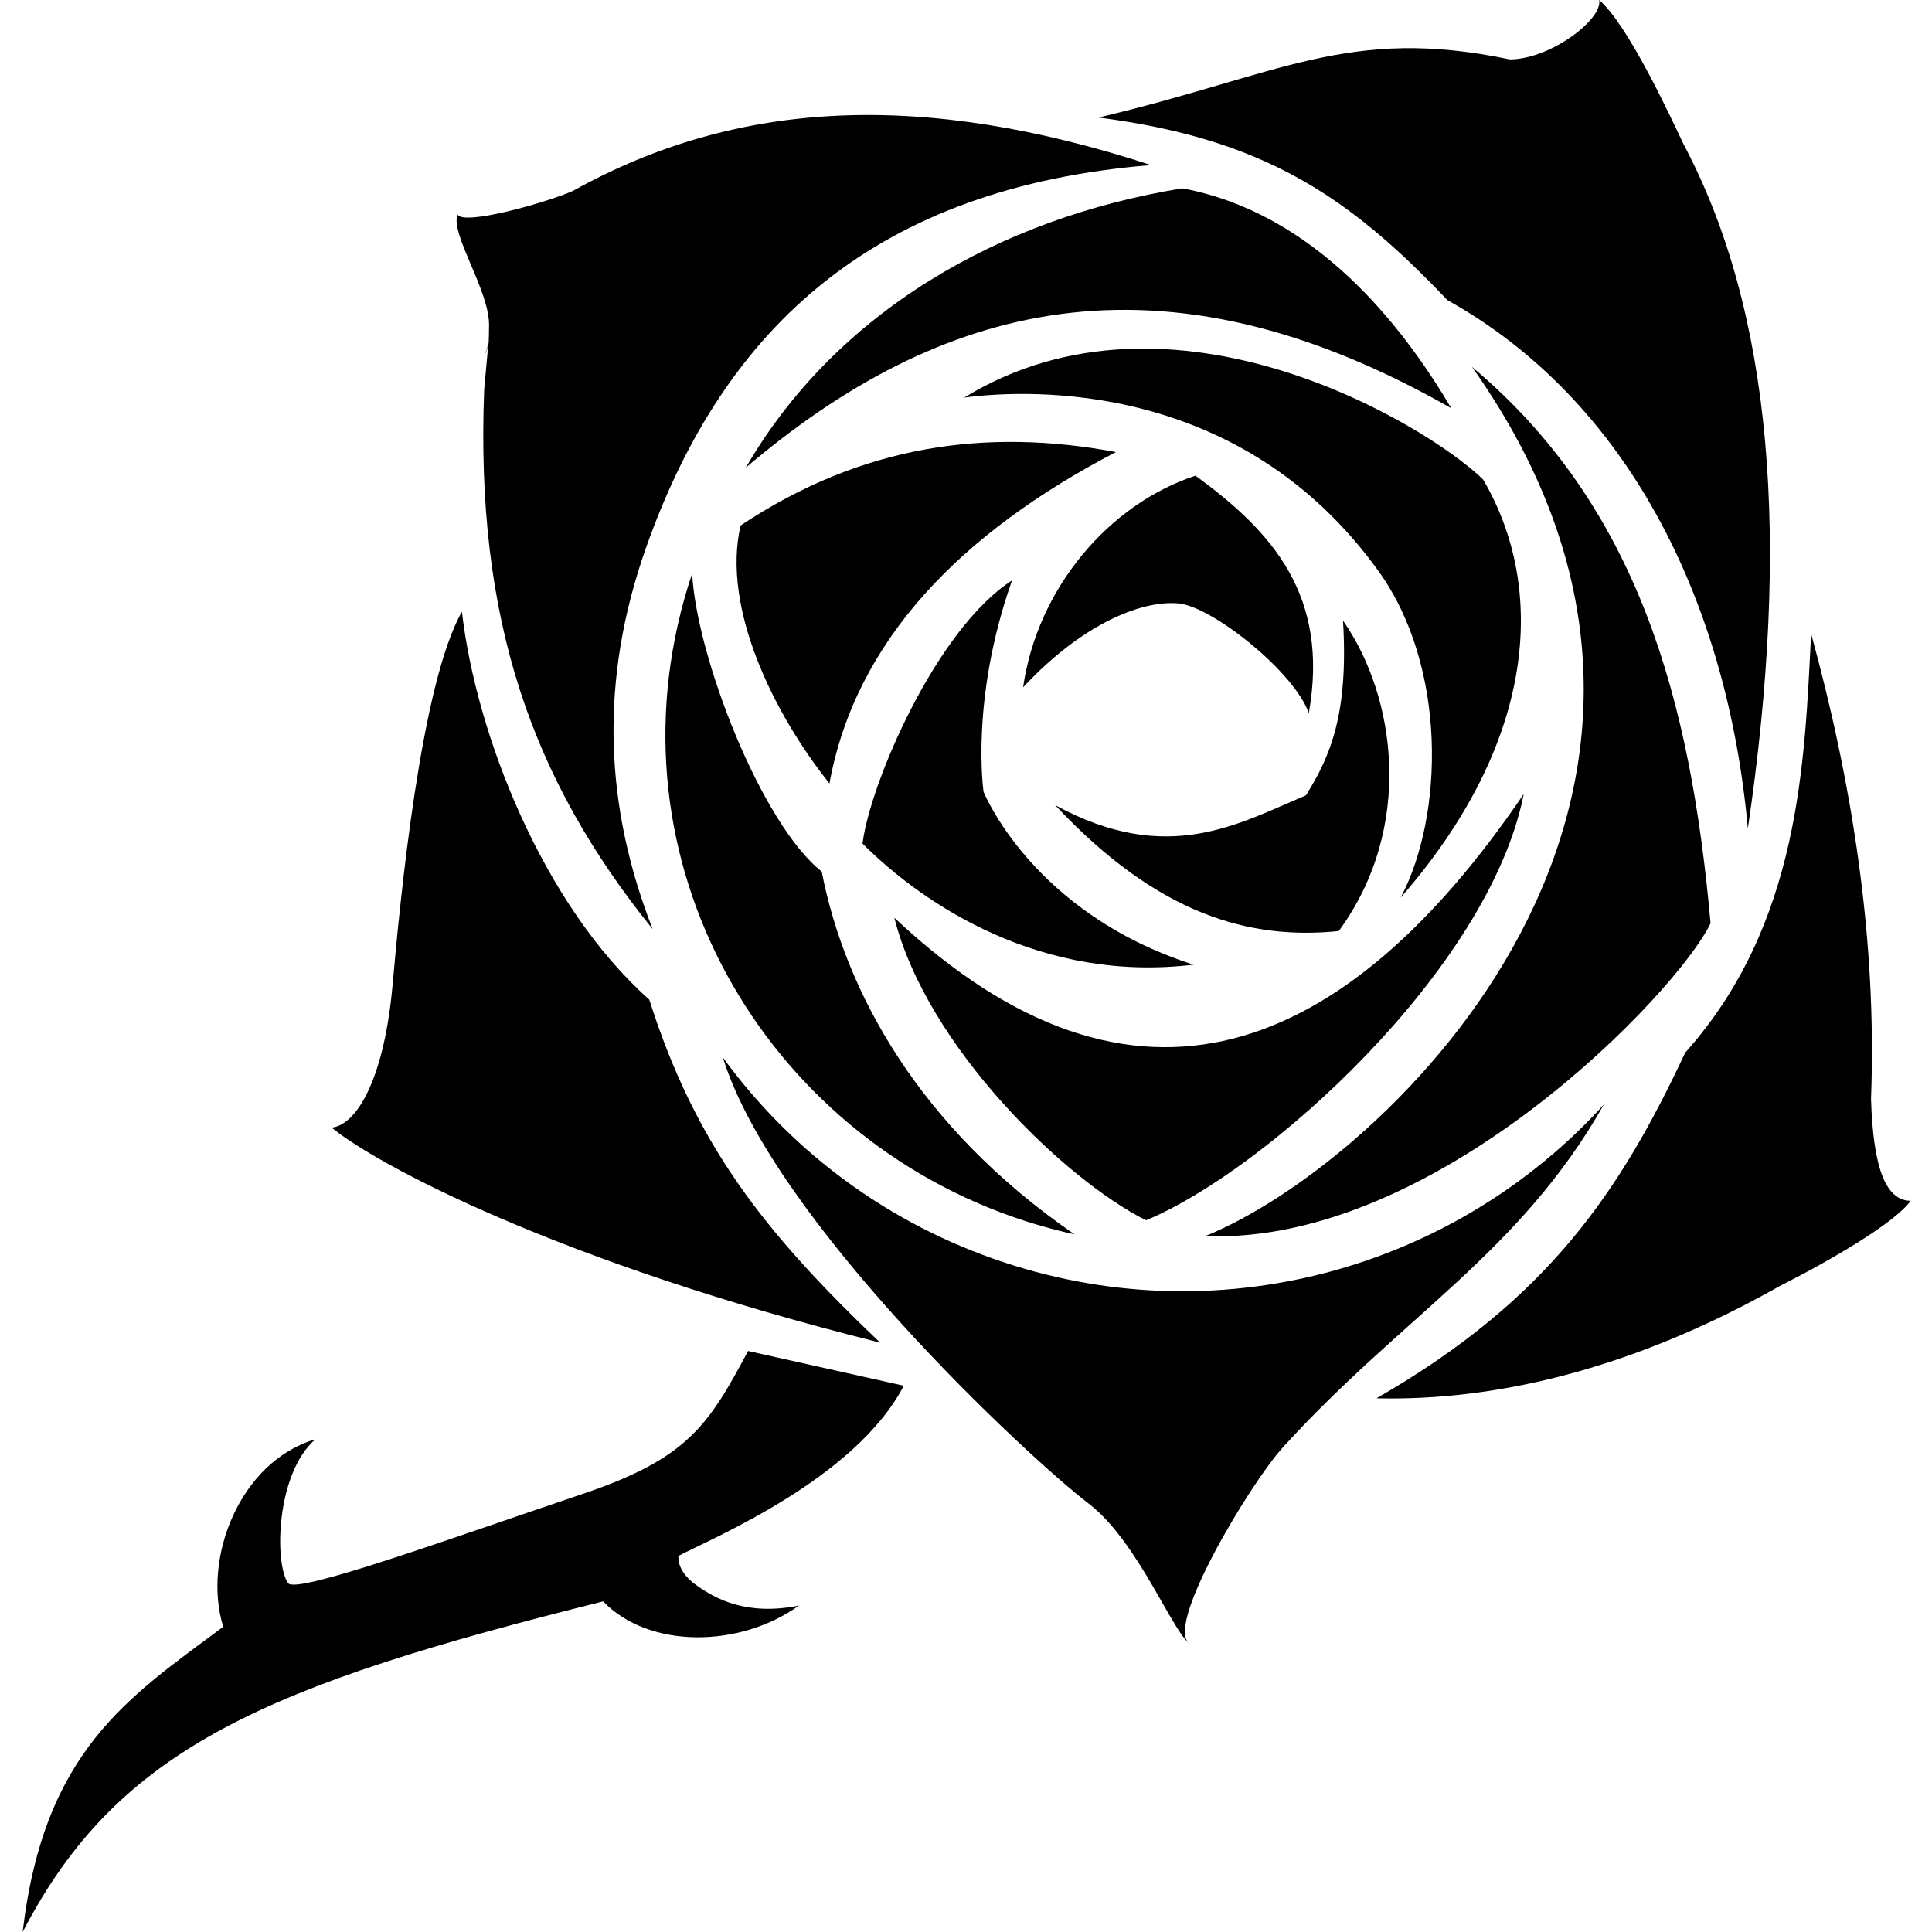 <svg width="256" height="256" viewBox="0 0 256 256" fill="none" xmlns="http://www.w3.org/2000/svg">
<path d="M77.075 197.996C91.186 193.249 93.873 188.836 99.126 179.013L119.754 183.617C113.314 196.006 94.193 203.892 89.901 206.162C89.806 207.322 90.47 208.716 92.097 209.915C94.903 211.982 99.033 214.094 105.862 212.751C97.936 218.425 85.92 218.447 79.925 212.191C35.27 223.342 15.694 231.518 3 256C5.831 231.939 17.003 224.925 29.578 215.555C26.79 206.52 31.738 193.673 41.795 190.709C36.534 195.265 36.346 207.247 38.179 209.775C39.284 211.296 60.081 203.712 77.075 197.996Z" fill="black"/>
<path d="M169.971 191.801C185.821 174.373 201.336 166.071 212.518 146.359C192.719 168.171 161.042 177.203 131.533 166.756C116.631 161.479 104.426 151.994 95.779 140.109C102.43 161.66 136.291 193.157 144.264 199.242C150.883 204.295 155.669 216.985 157.817 217.886C153.821 216.21 165.646 196.555 169.971 191.801Z" fill="black"/>
<path d="M64.695 45.74C64.692 45.811 64.161 51.506 64.159 51.575C62.97 82.104 70.447 103.271 86.477 123.109C80.124 106.847 79.345 90.247 85.629 72.498C96.106 42.904 116.405 24.809 152.518 21.873C122.353 12.045 97.871 13.098 75.949 25.276C72.508 26.82 61.314 29.984 60.619 28.399C59.649 31.141 64.993 38.614 64.799 43.335C64.778 43.726 64.809 45.368 64.695 45.74C64.714 45.306 63.856 48.47 64.695 45.74Z" fill="black"/>
<path d="M200.081 7.874C178.67 3.401 169.765 9.858 145.554 15.572C167.24 18.366 178.598 25.856 191.788 39.768C215.407 52.937 228.832 79.203 231.6 109.784C237.236 71.623 234.897 41.33 223.056 19.067C221.328 15.401 215.687 3.224 211.892 0C212.446 2.44 205.597 7.814 200.081 7.874Z" fill="black"/>
<path d="M133.979 161.159C136.761 162.144 139.565 162.941 142.375 163.558C121.831 149.413 111.99 131.477 108.882 115.489C100.911 109.201 92.3 87.068 91.713 75.99C79.525 112.36 100.04 149.143 133.979 161.159Z" fill="black"/>
<path d="M156.668 24.954C132.316 28.91 110.727 41.437 98.826 61.964C124.356 40.271 153.585 31.98 192.309 54.102C180.834 34.694 167.79 26.999 156.668 24.954Z" fill="black"/>
<path d="M226.658 122.346C224.019 92.795 217.085 67.093 195.035 48.606C235.135 105.198 183.744 154.045 159.709 163.788C190.421 164.98 222.326 131.384 226.658 122.346Z" fill="black"/>
<path d="M177.395 123.368C187.414 109.677 185.008 92.334 177.957 82.24C178.702 94.535 176.294 100.222 173.036 105.391C164.126 109.132 154.676 114.8 139.809 106.682C153.476 121.288 165.643 124.563 177.395 123.368Z" fill="black"/>
<path d="M158.139 127.823C136.736 120.974 130.326 104.907 130.326 104.907C130.326 104.907 128.519 92.671 134.099 76.91C124.094 83.32 115.287 103.772 114.288 111.779C122.53 120.019 138.098 130.257 158.139 127.823Z" fill="black"/>
<path d="M98.131 69.632C95.62 80.454 102.421 94.426 109.905 103.817C113.357 84.851 127.36 70.585 147.866 59.899C130.839 56.726 114.299 58.866 98.131 69.632Z" fill="black"/>
<path d="M156.212 79.963C160.753 80.426 171.625 89.17 173.422 94.511C176.177 78.937 168.616 70.461 158.403 63.031C146.929 66.802 137.453 77.949 135.565 91.072C143.767 82.277 151.671 79.5 156.212 79.963Z" fill="black"/>
<path d="M43.956 149.421C49.828 154.259 73.847 167.244 116.618 177.906C101.288 163.287 92.155 151.732 86.033 132.456C71.875 119.857 63.068 97.229 61.209 81.056C55.791 90.516 53.054 118.854 52.015 130.553C50.976 142.253 47.562 148.974 43.956 149.421Z" fill="black"/>
<path d="M253.174 159.118C250.012 159.076 248.206 155.153 247.92 145.59C248.739 124.423 245.357 103.506 239.983 83.967C239.116 100.989 238.534 122.448 223.304 139.47C214.755 157.719 205.21 172.181 182.392 185.283C198.371 185.666 216.518 181.314 235.79 170.428C242.929 166.816 251.134 161.96 253.174 159.118Z" fill="black"/>
<path d="M196.513 63.528C188.887 56.134 155.207 35.895 127.773 52.677C136.387 51.55 164.456 50.316 182.686 75.712C191.751 88.339 191.355 108.043 185.594 118.944C203.511 98.449 205.03 78.032 196.513 63.528Z" fill="black"/>
<path d="M201.905 105.206C178.407 139.795 150.418 151.603 118.505 121.604C122.799 138.656 141.089 156.321 151.854 161.694C167.748 155.122 197.339 128.445 201.905 105.206Z" fill="black"/>
</svg>
